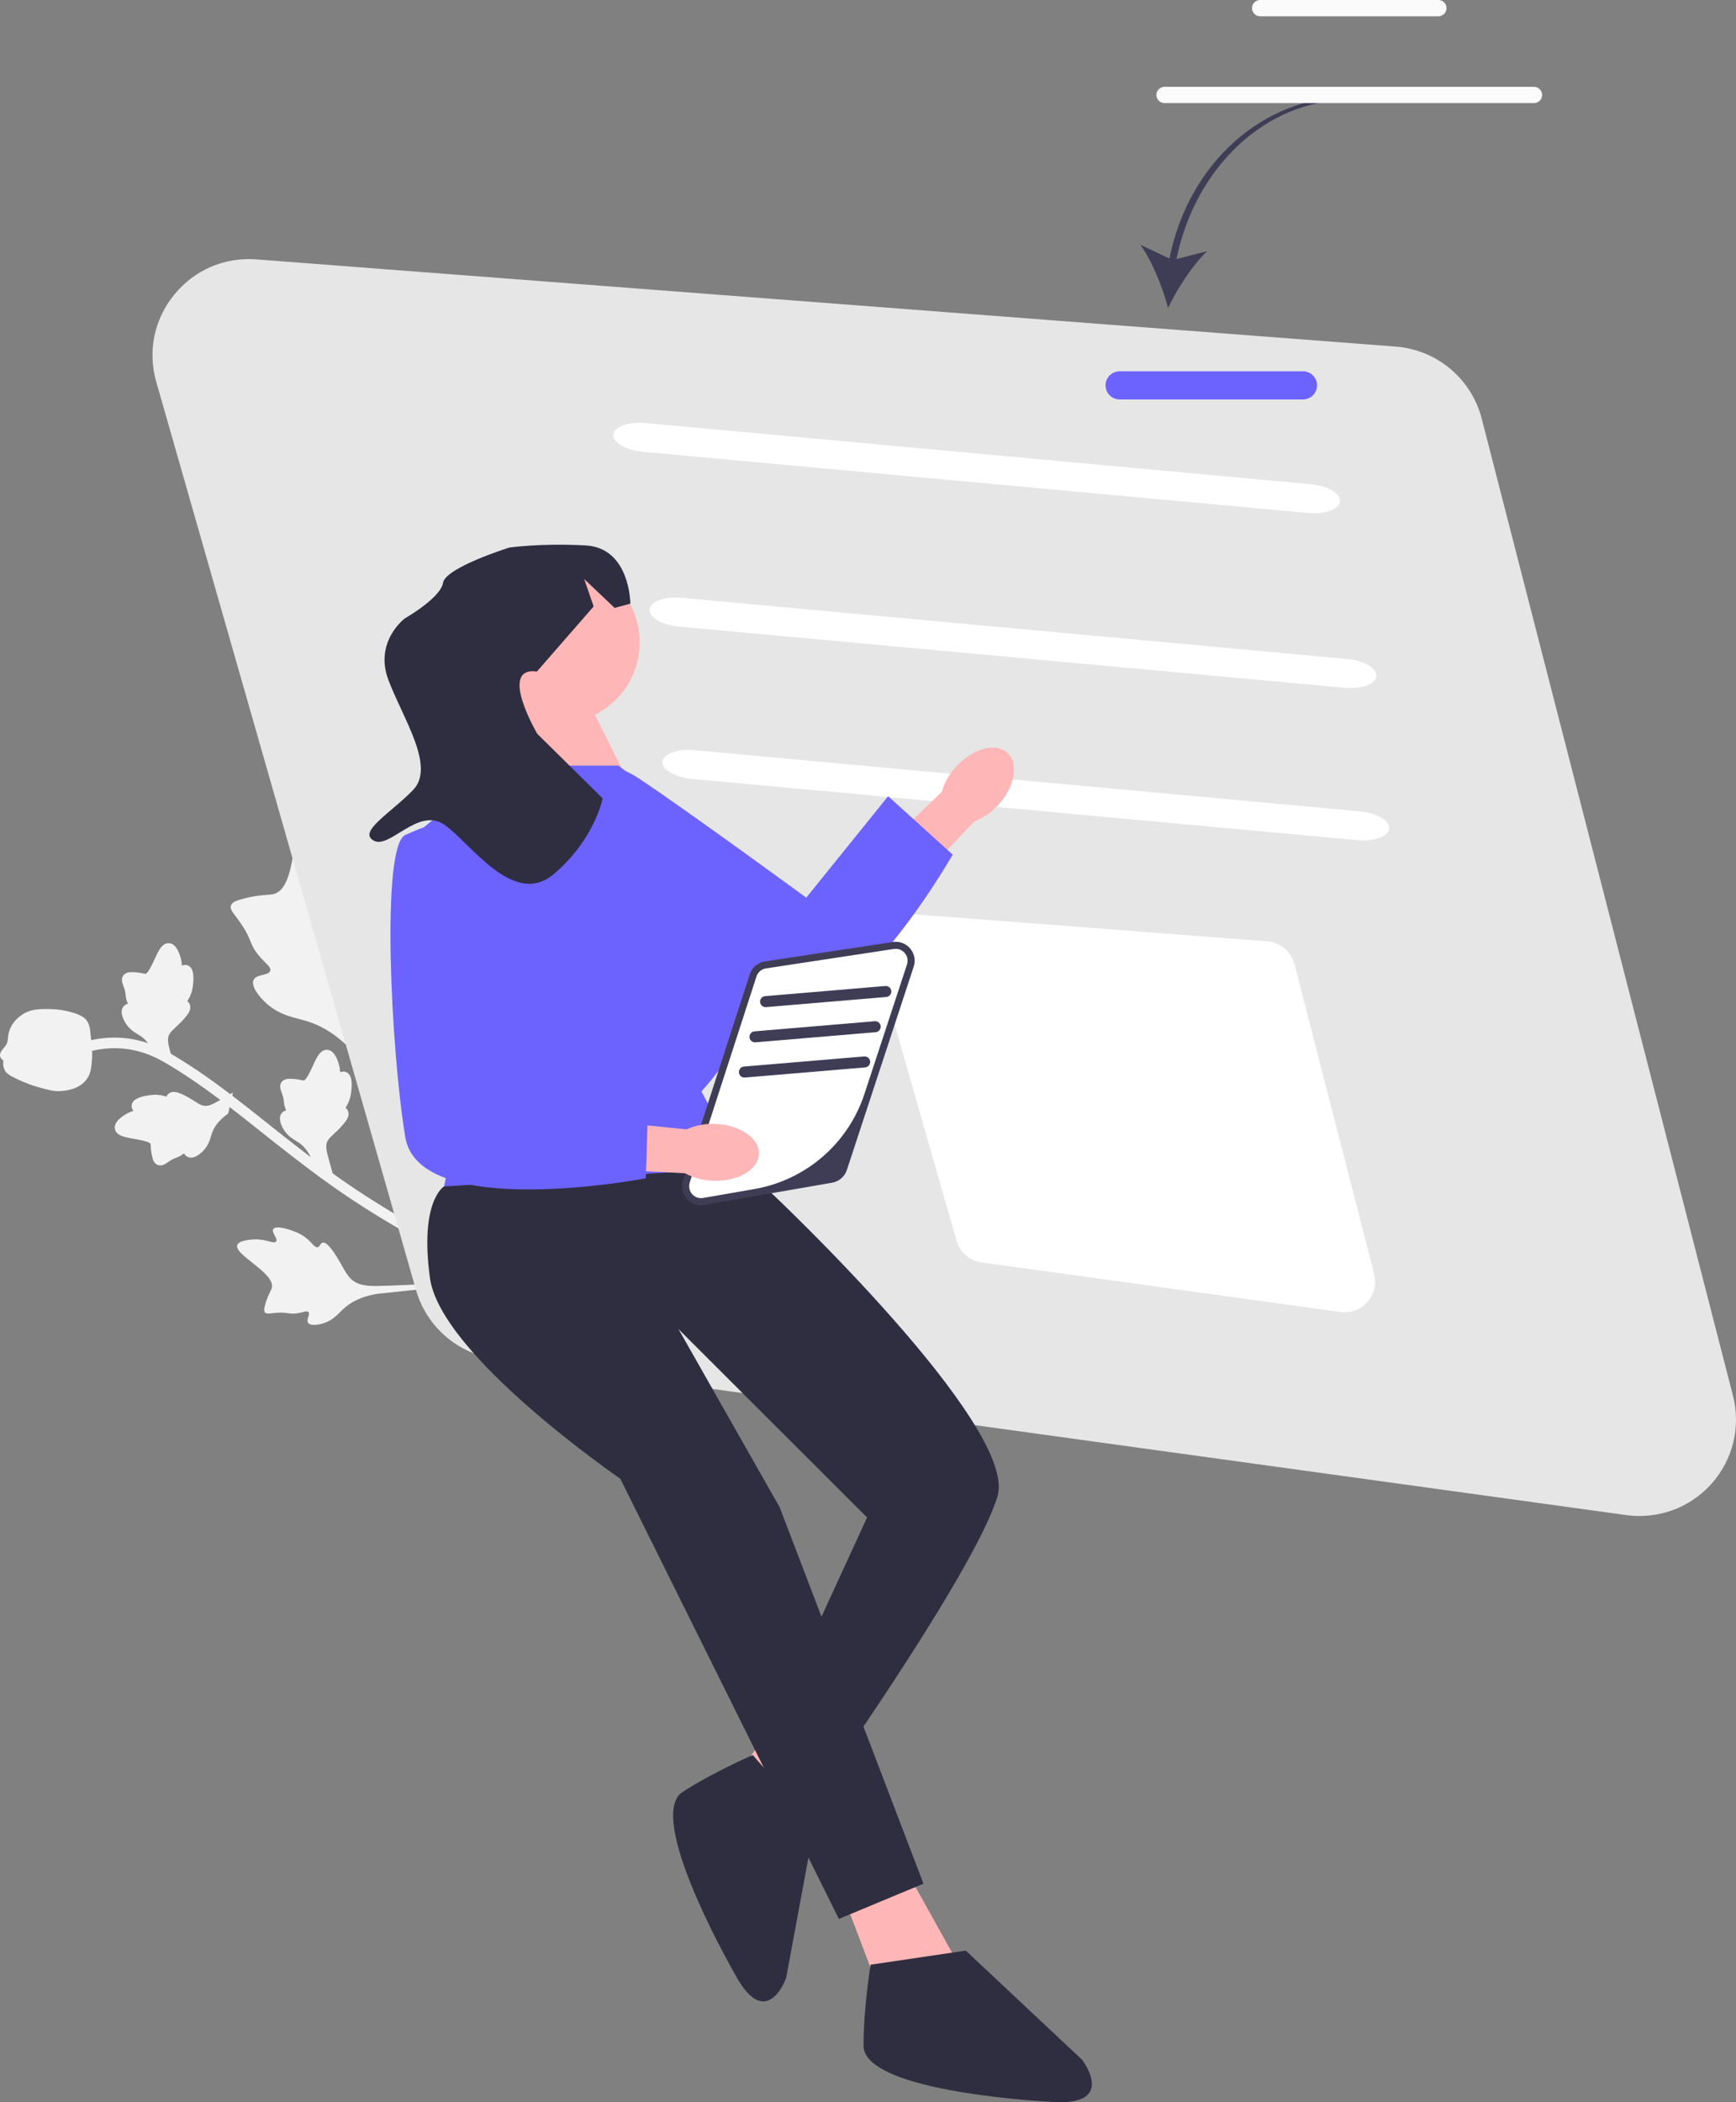 <svg width="152" height="184" viewBox="0 0 152 184" fill="none" xmlns="http://www.w3.org/2000/svg">
<rect x="0" y="0" width="152" height="184" fill="#808080" stroke="none"/>
<g clip-path="url(#clip0_5_127)">
<path d="M29.096 72.162C28.921 71.888 27.813 70.158 26.992 70.333C25.437 70.665 26.281 77.548 24.019 78.234C23.523 78.385 22.825 78.253 21.264 78.67C20.644 78.836 20.322 78.972 20.222 79.247C20.08 79.636 20.509 79.963 21.146 80.912C22.101 82.335 21.807 82.598 22.647 83.618C23.27 84.376 23.759 84.628 23.663 84.96C23.528 85.43 22.46 85.228 22.204 85.767C21.943 86.317 22.702 87.268 23.359 87.849C24.591 88.94 25.82 89.045 26.945 89.402C28.167 89.791 29.839 90.659 31.57 92.829L45.4 111.524C44.285 111.102 42.111 110.235 39.147 108.752C36.647 107.501 34.168 106.076 31.779 104.517C30.749 103.845 29.848 103.22 29.04 102.637L29.122 102.68L28.727 101.252C28.575 100.685 28.476 100.222 28.686 99.849C28.802 99.65 29.021 99.444 29.276 99.205C29.569 98.933 29.901 98.624 30.224 98.195C30.524 97.81 30.592 97.466 30.442 97.178C30.392 97.079 30.325 97.01 30.255 96.959C30.335 96.832 30.427 96.681 30.508 96.501C30.681 96.118 30.723 95.789 30.753 95.545C30.879 94.563 30.72 93.984 30.278 93.825C30.092 93.758 29.923 93.788 29.782 93.855C29.772 93.653 29.745 93.416 29.672 93.16C29.435 92.34 29.105 91.924 28.667 91.89C28.054 91.842 27.745 92.518 27.388 93.299C27.228 93.646 26.808 94.57 26.589 94.571C26.562 94.571 26.484 94.555 26.416 94.539C26.228 94.499 25.945 94.437 25.502 94.425C25.254 94.418 24.88 94.407 24.651 94.714C24.447 95.007 24.547 95.32 24.64 95.57C24.671 95.652 24.708 95.75 24.744 95.869C24.828 96.139 24.843 96.285 24.856 96.427C24.874 96.611 24.893 96.802 25.025 97.117C25.036 97.142 25.046 97.166 25.057 97.189C24.933 97.218 24.802 97.278 24.693 97.399C24.282 97.846 24.666 98.586 24.848 98.88C25.177 99.408 25.593 99.661 25.928 99.865C26.012 99.916 26.095 99.966 26.176 100.021C26.591 100.304 26.936 100.732 27.212 101.282C26.885 101.034 26.573 100.795 26.28 100.57C25.23 99.763 24.243 98.977 23.281 98.211C22.291 97.423 21.322 96.651 20.337 95.899L20.399 95.628L20.16 95.766C18.606 94.586 17.005 93.452 15.208 92.377C15.134 92.333 15.047 92.281 14.957 92.228L14.872 91.919C14.72 91.352 14.621 90.888 14.831 90.516C14.947 90.316 15.166 90.111 15.421 89.872C15.713 89.6 16.046 89.291 16.369 88.862C16.669 88.477 16.737 88.133 16.587 87.844C16.537 87.746 16.47 87.677 16.399 87.626C16.48 87.498 16.572 87.348 16.653 87.168C16.826 86.784 16.868 86.456 16.898 86.212C17.024 85.23 16.864 84.651 16.423 84.492C16.237 84.424 16.068 84.455 15.927 84.521C15.917 84.32 15.89 84.083 15.816 83.827C15.58 83.007 15.25 82.591 14.812 82.557C14.199 82.508 13.89 83.184 13.533 83.966C13.373 84.313 12.953 85.237 12.734 85.238C12.707 85.238 12.629 85.221 12.561 85.206C12.373 85.165 12.089 85.104 11.647 85.091C11.399 85.085 11.025 85.074 10.796 85.38C10.592 85.674 10.692 85.987 10.785 86.237C10.816 86.319 10.852 86.417 10.889 86.535C10.973 86.806 10.987 86.952 11.001 87.094C11.019 87.278 11.038 87.469 11.17 87.783C11.181 87.809 11.191 87.833 11.201 87.856C11.077 87.884 10.947 87.944 10.838 88.066C10.427 88.513 10.81 89.253 10.993 89.547C11.322 90.074 11.738 90.328 12.073 90.531C12.157 90.583 12.24 90.633 12.32 90.688C12.555 90.847 12.767 91.056 12.958 91.302C12.348 91.097 11.644 90.928 10.85 90.855C9.901 90.768 8.94 90.832 7.982 91.041C7.975 90.969 7.969 90.898 7.961 90.819C7.88 89.939 7.82 89.574 7.517 89.232C7.369 89.065 7.143 88.881 6.498 88.671C5.603 88.38 4.836 88.336 4.622 88.33C3.552 88.299 2.628 88.273 1.789 88.917C1.629 89.04 1.143 89.409 0.876 90.062C0.739 90.392 0.715 90.66 0.695 90.875C0.674 91.101 0.661 91.25 0.534 91.458C0.454 91.591 0.358 91.699 0.282 91.787C0.134 91.961 -0.143 92.281 0.089 92.628C0.145 92.713 0.216 92.772 0.296 92.811C0.254 93.106 0.28 93.411 0.426 93.687C0.557 93.935 0.782 94.101 1.39 94.398C2.321 94.852 3.07 95.073 3.219 95.115C4.184 95.388 4.668 95.525 5.187 95.505C6.29 95.461 7.092 95.119 7.57 94.489C7.594 94.458 7.616 94.426 7.637 94.395C7.972 93.9 8.008 93.381 8.066 92.555C8.077 92.396 8.074 92.212 8.06 91.978C8.965 91.768 9.872 91.697 10.765 91.778C12.697 91.955 14.07 92.777 14.73 93.172C16.372 94.155 17.853 95.192 19.289 96.272L19.116 96.372C18.605 96.662 18.181 96.876 17.767 96.767C17.544 96.706 17.289 96.547 16.994 96.361C16.655 96.147 16.272 95.905 15.775 95.701C15.325 95.509 14.975 95.531 14.734 95.748C14.652 95.822 14.601 95.904 14.569 95.985C14.426 95.94 14.257 95.89 14.062 95.857C13.646 95.787 13.318 95.83 13.073 95.862C12.09 95.99 11.57 96.291 11.527 96.757C11.51 96.955 11.582 97.11 11.682 97.229C11.489 97.29 11.267 97.376 11.038 97.512C10.303 97.949 9.984 98.372 10.062 98.805C10.171 99.409 10.904 99.536 11.751 99.682C12.128 99.749 13.13 99.92 13.186 100.132C13.193 100.158 13.197 100.237 13.199 100.307C13.207 100.499 13.22 100.788 13.32 101.219C13.376 101.46 13.461 101.824 13.816 101.968C14.152 102.09 14.429 101.914 14.648 101.761C14.72 101.71 14.805 101.65 14.911 101.584C15.152 101.435 15.29 101.384 15.423 101.335C15.597 101.271 15.777 101.204 16.049 100.997C16.07 100.98 16.091 100.964 16.111 100.948C16.17 101.061 16.261 101.171 16.406 101.246C16.944 101.53 17.563 100.971 17.802 100.72C18.229 100.269 18.369 99.803 18.481 99.428C18.51 99.333 18.538 99.24 18.57 99.149C18.774 98.575 19.201 98.044 19.838 97.57L19.976 97.468L20.108 96.894C20.973 97.561 21.83 98.241 22.702 98.936C23.668 99.705 24.659 100.494 25.713 101.304C27.111 102.378 28.85 103.714 31.271 105.294C33.689 106.872 36.199 108.314 38.731 109.581C40.987 110.709 42.793 111.486 44.033 111.985C40.421 112.227 35.425 112.513 33.167 112.554C32.289 112.569 31.384 112.556 30.739 111.949C30.119 111.365 29.814 110.302 28.91 109.192C28.805 109.062 28.506 108.705 28.242 108.768C28.024 108.82 28.028 109.112 27.825 109.164C27.553 109.233 27.325 108.764 26.761 108.323C26.363 108.013 26.001 107.873 25.69 107.754C25.596 107.718 24.189 107.187 23.93 107.573C23.736 107.863 24.358 108.419 24.174 108.664C23.989 108.908 23.307 108.441 22.278 108.48C22.093 108.487 20.923 108.53 20.772 108.983C20.487 109.841 24.113 111.414 23.798 112.72C23.729 113.007 23.462 113.311 23.217 114.196C23.119 114.548 23.094 114.745 23.2 114.873C23.35 115.055 23.635 114.939 24.285 114.901C25.26 114.844 25.304 115.064 26.048 114.946C26.6 114.859 26.865 114.692 27.001 114.835C27.193 115.037 26.785 115.502 26.977 115.783C27.171 116.07 27.858 115.972 28.333 115.818C29.224 115.529 29.631 114.957 30.131 114.509C30.674 114.022 31.584 113.453 33.15 113.231L44.235 112.066C44.883 112.324 45.361 112.5 45.639 112.603C45.787 112.657 45.882 112.691 45.922 112.709L46.068 112.427L46.233 112.65C46.182 112.577 46.126 112.497 46.072 112.42L46.134 112.3L46.559 112.112C46.502 111.982 46.439 111.926 46.27 111.852L47.122 111.763C46.864 111.784 46.554 111.807 46.223 111.832C46.153 111.804 46.067 111.772 45.96 111.733C45.835 111.687 45.666 111.624 45.463 111.548C42.101 106.707 35.186 96.451 32.612 92.253C31.806 90.939 31.022 89.559 31.367 88.044C31.7 86.586 33.041 85.178 33.92 82.824C34.023 82.549 34.299 81.78 33.968 81.437C33.695 81.154 33.256 81.419 32.997 81.159C32.649 80.808 33.157 80.046 33.324 78.801C33.441 77.924 33.33 77.252 33.234 76.675C33.205 76.501 32.756 73.9 31.941 73.853C31.329 73.817 31.041 75.253 30.505 75.192C29.97 75.131 30.071 73.684 29.096 72.162Z" fill="#F2F2F2"/>
<path d="M142.393 132.611L43.391 118.946C40.078 118.489 37.343 116.119 36.423 112.907L13.685 33.435C12.915 30.742 13.49 27.953 15.264 25.783C17.037 23.613 19.657 22.491 22.455 22.704L122.199 30.335C125.808 30.611 128.837 33.149 129.738 36.649L151.733 122.154C152.435 124.882 151.733 127.766 149.855 129.869C148.238 131.679 145.945 132.69 143.555 132.69C143.17 132.69 142.781 132.664 142.393 132.611Z" fill="#E6E6E6"/>
<path d="M117.358 114.832L85.957 110.498C84.906 110.353 84.038 109.601 83.747 108.582L76.535 83.376C76.29 82.521 76.473 81.637 77.035 80.948C77.598 80.26 78.429 79.904 79.316 79.972L110.953 82.392C112.097 82.48 113.058 83.285 113.344 84.395L120.32 111.515C120.543 112.381 120.32 113.295 119.725 113.962C119.212 114.536 118.485 114.857 117.726 114.857C117.604 114.857 117.481 114.849 117.358 114.832Z" fill="white"/>
<path d="M114.549 44.899L56.257 39.541C54.788 39.406 53.644 38.732 53.708 38.038C53.772 37.344 55.02 36.89 56.489 37.025L114.781 42.383C116.25 42.518 117.393 43.192 117.329 43.886C117.265 44.58 116.018 45.034 114.549 44.899Z" fill="white"/>
<path d="M117.727 60.199L59.436 54.841C57.966 54.706 56.822 54.031 56.886 53.337C56.95 52.643 58.198 52.189 59.668 52.324L117.959 57.682C119.429 57.817 120.572 58.491 120.508 59.185C120.444 59.879 119.197 60.334 117.727 60.199Z" fill="white"/>
<path d="M118.85 73.534L60.558 68.175C59.089 68.04 57.945 67.366 58.009 66.672C58.073 65.978 59.321 65.524 60.79 65.659L119.082 71.017C120.551 71.152 121.694 71.826 121.63 72.52C121.567 73.214 120.319 73.668 118.85 73.534Z" fill="white"/>
<path d="M83.726 67.092C85.189 65.501 87.198 64.964 88.212 65.894C89.226 66.824 88.862 68.868 87.399 70.46C86.823 71.104 86.1 71.601 85.293 71.909L79.008 78.576L75.938 75.564L82.46 69.312C82.698 68.482 83.132 67.721 83.726 67.092Z" fill="#FFB6B6"/>
<path d="M47.897 68.576C47.897 68.576 51.569 65.222 55.964 68.15C60.358 71.079 70.592 78.57 70.592 78.57L77.763 69.689L83.414 74.803C83.414 74.803 73.446 92.335 67.007 88.476C60.567 84.618 46.191 73.603 46.844 71.324C47.496 69.045 47.897 68.576 47.897 68.576Z" fill="#6C63FF"/>
<path d="M75.089 150.397L69.238 161.284L64.419 155.461L69.963 147.98L75.089 150.397Z" fill="#FFB6B6"/>
<path d="M71.306 159.779L68.83 173.137C68.83 173.137 67.168 177.77 64.497 173.064C61.826 168.359 56.99 158.623 59.77 156.839C62.551 155.055 65.909 153.613 65.909 153.613L71.306 159.779Z" fill="#2F2E41"/>
<path d="M78.543 162.254L84.716 173.35L76.999 174.274L73.604 165.336L78.543 162.254Z" fill="#FFB6B6"/>
<path d="M45.825 61.774C45.825 61.774 45.208 67.939 44.282 68.555C43.356 69.171 55.09 68.555 55.09 68.555L51.69 61.774H45.825Z" fill="#FFB6B6"/>
<path d="M58.478 70.409L54.159 67.014H43.599L36.565 72.87L41.041 93.675L38.88 103.846L66.351 104.771L61.412 95.524C61.412 95.524 67.277 89.36 65.425 85.353C63.573 81.346 58.478 70.409 58.478 70.409Z" fill="#6C63FF"/>
<path d="M63.573 102.305L67.585 104.462C67.585 104.462 89.191 124.805 87.339 130.969C85.487 137.134 73.141 154.702 73.141 154.702L67.276 151.62L75.919 132.819L59.406 116.329L68.27 131.933L80.857 164.873L73.45 167.956L54.313 129.428C54.313 129.428 38.572 118.641 37.646 111.86C36.72 105.079 38.88 103.846 38.88 103.846L63.573 102.305Z" fill="#2F2E41"/>
<path d="M84.561 170.73L94.747 180.284C94.747 180.284 97.833 184.291 92.278 183.983C86.722 183.675 75.61 182.442 75.61 179.052C75.61 175.661 76.228 171.963 76.228 171.963L84.561 170.73Z" fill="#2F2E41"/>
<path d="M48.912 63.315C52.832 63.315 56.011 60.141 56.011 56.226C56.011 52.311 52.832 49.137 48.912 49.137C44.991 49.137 41.812 52.311 41.812 56.226C41.812 60.141 44.991 63.315 48.912 63.315Z" fill="#FFB6B6"/>
<path d="M79.708 84.512L73.857 102.305C73.701 102.779 73.296 103.129 72.804 103.214L61.615 105.158C60.612 105.332 59.783 104.378 60.096 103.411L65.939 85.376C66.097 84.89 66.516 84.534 67.023 84.457L78.219 82.755C79.216 82.604 80.022 83.556 79.708 84.512Z" fill="white"/>
<path d="M61.378 105.486C60.901 105.486 60.449 105.283 60.129 104.914C59.744 104.472 59.622 103.874 59.802 103.316L65.645 85.282C65.84 84.68 66.35 84.247 66.976 84.152L78.173 82.451C78.747 82.363 79.315 82.576 79.691 83.019C80.067 83.463 80.183 84.057 80.001 84.609L74.151 102.401C73.959 102.985 73.463 103.413 72.857 103.518L61.668 105.461C61.571 105.478 61.474 105.486 61.378 105.486ZM78.425 83.048C78.372 83.048 78.319 83.052 78.265 83.06L67.069 84.761C66.675 84.821 66.355 85.093 66.233 85.471L60.405 103.459C60.298 103.789 60.333 104.16 60.538 104.44C60.779 104.767 61.169 104.921 61.562 104.854L66.052 104.074C70.555 103.292 74.259 100.094 75.685 95.758L79.404 84.45C79.497 84.165 79.486 83.848 79.338 83.587C79.143 83.244 78.796 83.048 78.425 83.048Z" fill="#3F3D56"/>
<path d="M62.628 98.374C64.79 98.453 66.502 99.632 66.451 101.006C66.4 102.381 64.605 103.429 62.442 103.349C61.578 103.329 60.731 103.102 59.972 102.688L50.815 102.234L51.12 97.947L60.115 98.85C60.903 98.493 61.764 98.33 62.628 98.374Z" fill="#FFB6B6"/>
<path d="M38.263 72.1C38.263 72.1 43.201 72.716 43.819 77.956C44.436 83.195 45.362 95.832 45.362 95.832L56.782 95.524L56.548 103.136C56.548 103.136 36.72 106.928 35.485 99.531C34.25 92.134 33.324 74.063 35.485 73.081C37.646 72.1 38.263 72.1 38.263 72.1Z" fill="#6C63FF"/>
<path d="M102.392 22.628L99.852 21.426C100.894 22.878 101.792 25.146 102.272 26.95C103.086 25.269 104.398 23.213 105.696 21.984L103.012 22.674C104.666 14.578 110.888 8.765 118.014 8.765L118.114 8.473C110.672 8.473 104.081 14.205 102.392 22.628Z" fill="#3F3D56"/>
<path d="M114.084 34.964H98.034C97.353 34.964 96.799 34.411 96.799 33.731C96.799 33.051 97.353 32.498 98.034 32.498H114.084C114.765 32.498 115.318 33.051 115.318 33.731C115.318 34.411 114.765 34.964 114.084 34.964Z" fill="#6C63FF"/>
<path d="M77.598 87.263L67.073 88.149C66.808 88.171 66.573 87.974 66.551 87.709C66.529 87.444 66.726 87.21 66.992 87.188L77.517 86.302C77.782 86.28 78.016 86.477 78.038 86.742C78.061 87.007 77.863 87.241 77.598 87.263Z" fill="#3F3D56"/>
<path d="M76.672 90.345L66.147 91.231C65.882 91.253 65.647 91.056 65.625 90.791C65.603 90.526 65.8 90.292 66.066 90.27L76.591 89.384C76.856 89.362 77.09 89.559 77.113 89.824C77.135 90.089 76.937 90.323 76.672 90.345Z" fill="#3F3D56"/>
<path d="M75.746 93.428L65.221 94.313C64.956 94.335 64.722 94.138 64.699 93.873C64.677 93.608 64.874 93.374 65.14 93.352L75.665 92.466C75.93 92.444 76.164 92.641 76.187 92.906C76.209 93.171 76.011 93.405 75.746 93.428Z" fill="#3F3D56"/>
<path d="M47.012 58.775L51.978 53.081L51.15 50.679L53.816 53.209L55.192 52.836C55.192 52.836 55.181 47.959 51.281 47.739C47.382 47.519 44.585 47.929 44.585 47.929C44.585 47.929 39.009 49.673 38.791 51.011C38.573 52.348 35.45 54.124 35.45 54.124C35.45 54.124 32.74 56.138 34.007 59.512C35.274 62.886 38.164 67.097 36.163 69.151C34.162 71.204 31.334 72.784 32.712 73.572C34.09 74.36 36.575 70.665 38.839 72.143C41.102 73.62 44.927 79.553 48.514 76.489C52.102 73.425 52.765 69.876 52.765 69.876L47.04 64.225C47.04 64.225 43.571 58.317 47.012 58.775Z" fill="#2F2E41"/>
<path d="M125.939 1.425H110.337C109.944 1.425 109.624 1.105 109.624 0.712C109.624 0.319 109.944 0 110.337 0H125.939C126.332 0 126.652 0.319 126.652 0.712C126.652 1.105 126.332 1.425 125.939 1.425Z" fill="#FBFBFB"/>
<path d="M134.311 9.024H101.966C101.572 9.024 101.252 8.705 101.252 8.312C101.252 7.919 101.572 7.6 101.966 7.6H134.311C134.704 7.6 135.024 7.919 135.024 8.312C135.024 8.705 134.704 9.024 134.311 9.024Z" fill="#FBFBFB"/>
</g>
<defs>
<clipPath id="clip0_5_127">
<rect width="152" height="184" fill="white"/>
</clipPath>
</defs>
</svg>
